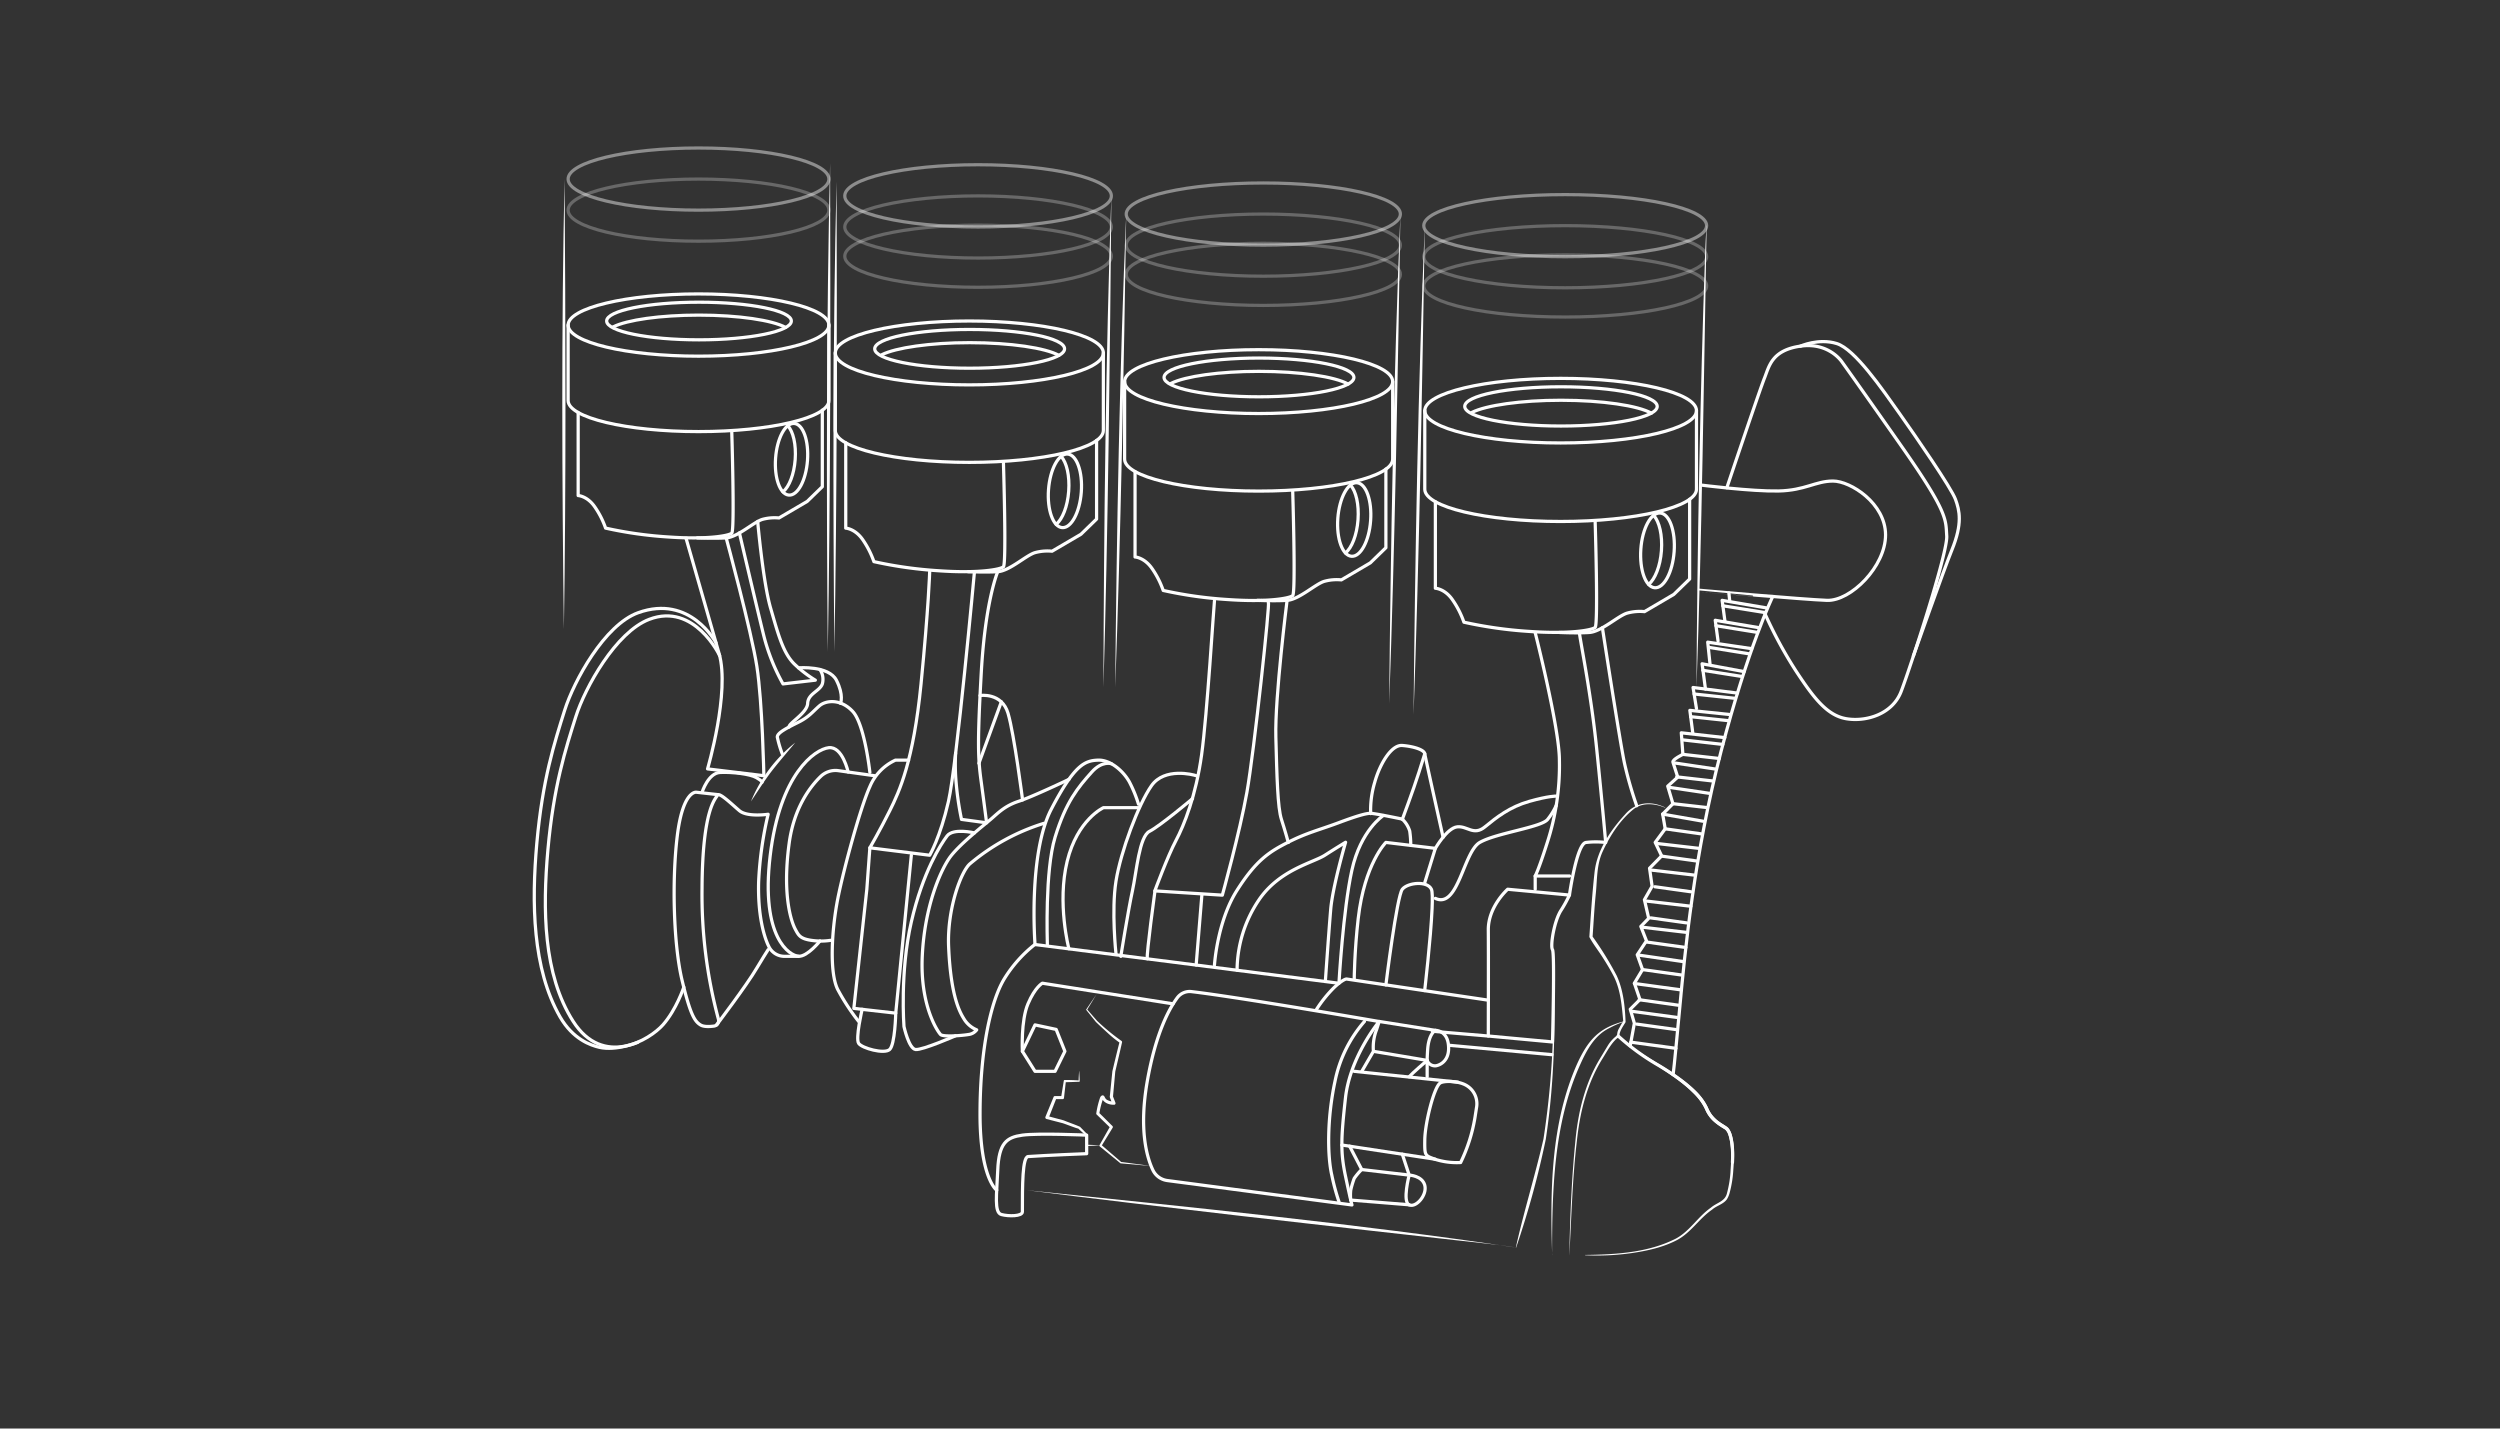 <svg xmlns="http://www.w3.org/2000/svg" xmlns:xlink="http://www.w3.org/1999/xlink" viewBox="0 0 774 442.27"><rect x="0" y="0" width="774" height="442.27" fill="#333333" stroke="none"/><g style="clip-path:url(#a)"><path d="M245,99.38c0,3.22-12.8,5.83-28.59,5.83s-28.59-2.61-28.59-5.83,12.8-5.82,28.59-5.82S245,96.17,245,99.38Z" style="fill:none;stroke:#fefefe;stroke-linecap:round;stroke-linejoin:round"/><path d="M189.87,101.19c4.26-2.13,14.51-3.63,26.49-3.63,12.34,0,22.86,1.59,26.86,3.82" style="fill:none;stroke:#fefefe;stroke-linecap:round;stroke-linejoin:round"/><path d="M256.63,100.65c0,5.31-18.07,9.62-40.37,9.62s-40.37-4.31-40.37-9.62S194,91,216.26,91,256.63,95.34,256.63,100.65Z" style="fill:none;stroke:#fefefe;stroke-linecap:round;stroke-linejoin:round"/><path d="M175.89,100.65V124c0,5.32,18.08,9.62,40.37,9.62s40.37-4.3,40.37-9.62V100.65" style="fill:none;stroke:#fefefe;stroke-linecap:round;stroke-linejoin:round"/><path d="M179,127.7v25.72s2.85.13,5.19,3.57a27.33,27.33,0,0,1,3.3,6.51A125.21,125.21,0,0,0,207,166.25c11.8.83,18.6-.34,19.55-1.19s0-31.47,0-31.47" style="fill:none;stroke:#fefefe;stroke-linecap:round;stroke-linejoin:round"/><path d="M254.59,127v23.68l-4.7,4.57-8.71,5.11a14.44,14.44,0,0,0-5.1.43c-2.65.75-7.65,5.51-11.26,5.74s-8.92,0-8.92,0" style="fill:none;stroke:#fefefe;stroke-linecap:round;stroke-linejoin:round"/><path d="M250,142.56c-.46,6.12-3,10.92-5.76,10.72s-4.57-5.34-4.12-11.46,3-10.92,5.76-10.72S250.44,136.43,250,142.56Z" style="fill:none;stroke:#fefefe;stroke-linecap:round;stroke-linejoin:round"/><path d="M243.91,131.81c1.66,1.8,2.62,5.85,2.28,10.46s-1.88,8.44-3.77,10" style="fill:none;stroke:#fefefe;stroke-linecap:round;stroke-linejoin:round"/><path d="M329.59,108c0,3.31-13.16,6-29.39,6s-29.39-2.68-29.39-6,13.16-6,29.39-6S329.59,104.66,329.59,108Z" style="fill:none;stroke:#fefefe;stroke-linecap:round;stroke-linejoin:round"/><path d="M273,109.83c4.37-2.19,14.91-3.74,27.22-3.74,12.69,0,23.5,1.64,27.62,3.94" style="fill:none;stroke:#fefefe;stroke-linecap:round;stroke-linejoin:round"/><path d="M341.6,109.27c0,5.46-18.58,9.89-41.5,9.89s-41.49-4.43-41.49-9.89,18.57-9.89,41.49-9.89S341.6,103.81,341.6,109.27Z" style="fill:none;stroke:#fefefe;stroke-linecap:round;stroke-linejoin:round"/><path d="M258.61,109.27v24c0,5.46,18.57,9.88,41.49,9.88s41.5-4.42,41.5-9.88v-24" style="fill:none;stroke:#fefefe;stroke-linecap:round;stroke-linejoin:round"/><path d="M261.84,137.08v26.43s2.92.14,5.33,3.67a28.32,28.32,0,0,1,3.39,6.7,129,129,0,0,0,20,2.82c12.13.86,19.12-.35,20.1-1.23s0-32.34,0-32.34" style="fill:none;stroke:#fefefe;stroke-linecap:round;stroke-linejoin:round"/><path d="M339.5,136.35V160.7l-4.83,4.7-8.95,5.25a14.87,14.87,0,0,0-5.25.44c-2.73.77-7.86,5.67-11.57,5.9s-9.17,0-9.17,0" style="fill:none;stroke:#fefefe;stroke-linecap:round;stroke-linejoin:round"/><path d="M334.77,152.35c-.47,6.29-3.12,11.22-5.92,11s-4.7-5.48-4.23-11.78,3.12-11.22,5.92-11S335.24,146.05,334.77,152.35Z" style="fill:none;stroke:#fefefe;stroke-linecap:round;stroke-linejoin:round"/><path d="M328.52,141.3c1.71,1.85,2.7,6,2.35,10.76s-1.93,8.67-3.88,10.27" style="fill:none;stroke:#fefefe;stroke-linecap:round;stroke-linejoin:round"/><path d="M419.17,116.85c0,3.31-13.16,6-29.39,6s-29.39-2.68-29.39-6,13.16-6,29.39-6S419.17,113.54,419.17,116.85Z" style="fill:none;stroke:#fefefe;stroke-linecap:round;stroke-linejoin:round"/><path d="M362.55,118.7c4.38-2.19,14.92-3.73,27.23-3.73,12.68,0,23.49,1.64,27.61,3.94" style="fill:none;stroke:#fefefe;stroke-linecap:round;stroke-linejoin:round"/><path d="M431.17,118.15c0,5.46-18.58,9.88-41.49,9.88s-41.5-4.42-41.5-9.88,18.58-9.89,41.5-9.89S431.17,112.69,431.17,118.15Z" style="fill:none;stroke:#fefefe;stroke-linecap:round;stroke-linejoin:round"/><path d="M348.18,118.15v24c0,5.46,18.58,9.89,41.5,9.89s41.49-4.43,41.49-9.89v-24" style="fill:none;stroke:#fefefe;stroke-linecap:round;stroke-linejoin:round"/><path d="M351.41,146v26.44s2.92.13,5.33,3.67a27.91,27.91,0,0,1,3.39,6.69,129,129,0,0,0,20,2.82c12.12.86,19.11-.35,20.09-1.22s0-32.34,0-32.34" style="fill:none;stroke:#fefefe;stroke-linecap:round;stroke-linejoin:round"/><path d="M429.07,145.23v24.34l-4.83,4.7-8.95,5.26a14.54,14.54,0,0,0-5.24.44c-2.73.77-7.86,5.66-11.57,5.9s-9.18,0-9.18,0" style="fill:none;stroke:#fefefe;stroke-linecap:round;stroke-linejoin:round"/><path d="M424.34,161.22c-.46,6.3-3.12,11.23-5.92,11s-4.7-5.48-4.23-11.77,3.12-11.23,5.92-11S424.81,154.93,424.34,161.22Z" style="fill:none;stroke:#fefefe;stroke-linecap:round;stroke-linejoin:round"/><path d="M418.1,150.18c1.71,1.85,2.69,6,2.34,10.75s-1.93,8.68-3.88,10.27" style="fill:none;stroke:#fefefe;stroke-linecap:round;stroke-linejoin:round"/><path d="M513.07,125.82c0,3.36-13.34,6.08-29.79,6.08s-29.8-2.72-29.8-6.08,13.34-6.07,29.8-6.07S513.07,122.47,513.07,125.82Z" style="fill:none;stroke:#fefefe;stroke-linecap:round;stroke-linejoin:round"/><path d="M455.68,127.7c4.43-2.22,15.12-3.78,27.6-3.78,12.86,0,23.81,1.66,28,4" style="fill:none;stroke:#fefefe;stroke-linecap:round;stroke-linejoin:round"/><path d="M525.23,127.14c0,5.53-18.83,10-42.06,10s-42.06-4.49-42.06-10,18.83-10,42.06-10S525.23,121.61,525.23,127.14Z" style="fill:none;stroke:#fefefe;stroke-linecap:round;stroke-linejoin:round"/><path d="M441.11,127.14v24.31c0,5.53,18.83,10,42.06,10s42.06-4.49,42.06-10V127.14" style="fill:none;stroke:#fefefe;stroke-linecap:round;stroke-linejoin:round"/><path d="M444.39,155.33v26.79s3,.14,5.4,3.72a28.52,28.52,0,0,1,3.44,6.79,131.62,131.62,0,0,0,20.26,2.86c12.29.87,19.38-.36,20.37-1.24s0-32.78,0-32.78" style="fill:none;stroke:#fefefe;stroke-linecap:round;stroke-linejoin:round"/><path d="M523.11,154.59v24.68l-4.9,4.76-9.07,5.33a14.86,14.86,0,0,0-5.32.45c-2.77.77-8,5.74-11.73,6s-9.3,0-9.3,0" style="fill:none;stroke:#fefefe;stroke-linecap:round;stroke-linejoin:round"/><path d="M518.31,170.8c-.47,6.38-3.16,11.38-6,11.17S507.55,176.42,508,170s3.16-11.38,6-11.17S518.79,164.42,518.31,170.8Z" style="fill:none;stroke:#fefefe;stroke-linecap:round;stroke-linejoin:round"/><path d="M512,159.61c1.73,1.88,2.73,6.09,2.38,10.9s-2,8.79-3.94,10.41" style="fill:none;stroke:#fefefe;stroke-linecap:round;stroke-linejoin:round"/><path d="M224.82,166.53s7.8,28.79,9.51,39.84,2.16,33.79,2.16,33.79l-17.43-2.11s7-23.81,3.57-35.71l-10.24-35.71" style="fill:none;stroke:#fefefe;stroke-linecap:round;stroke-linejoin:round"/><path d="M228.92,165s5.52,23.63,7.57,31.91a61.28,61.28,0,0,0,5.93,14.83l10-1.16a37.84,37.84,0,0,1-6.14-4.67c-3.8-3.4-5.35-9.56-7.7-17.63s-4-26.83-4-26.83" style="fill:none;stroke:#fefefe;stroke-linecap:round;stroke-linejoin:round"/><path d="M242.21,233.44a32.91,32.91,0,0,1-1.55-5.22c-.11-1.39,3.45-3.07,6.64-4.67s4.3-3.19,6.37-5,6.69-2.24,10.36,1.74,5.28,18.81,5.28,18.81" style="fill:none;stroke:#fefefe;stroke-linecap:round;stroke-linejoin:round"/><path d="M232.5,248.11a44.73,44.73,0,0,1,13.69-18.18c-2.13,2.59-5.24,6.19-7.25,8.79s-4.59,6.62-6.44,9.39" style="fill:#fefefe"/><path d="M262.58,239s-1.73-8-6-7.51-15.13,8-18.14,33.49,6.1,30.92,8.81,31.08,6.63-4.74,6.63-4.74" style="fill:none;stroke:#fefefe;stroke-linecap:round;stroke-linejoin:round"/><path d="M270.75,240.16l-11.2-1.56a6.58,6.58,0,0,0-5.51,1.83c-3.18,3.1-8.25,9.63-9.73,20.74-2.22,16.58.86,24.55,1.88,26.46s1.5,3,5,3.5a19.82,19.82,0,0,0,5.94,0" style="fill:none;stroke:#fefefe;stroke-linecap:round;stroke-linejoin:round"/><path d="M222.65,246.06l-7.09-.79s-4.15-.63-5.88,13.56-1.08,33.95,1.48,44.63,3.89,12.73,5.7,13.85c1,.63,2.79.55,4.17.37a1.69,1.69,0,0,0,1.39-2.15,148.55,148.55,0,0,1-5.07-40.45c.13-24.87,4.27-27.74,4.75-28.86s4.38,2.7,6.82,4.77,8.89,1.11,8.89,1.11a112.29,112.29,0,0,0-2.93,20.73c-.31,10.2,1.54,16.73,2.93,19.76.11.23.22.46.33.66a5.36,5.36,0,0,0,4.76,2.83h4.32" style="fill:none;stroke:#fefefe;stroke-linecap:round;stroke-linejoin:round"/><path d="M221.86,317.31s9.37-12.33,12.41-17.54c1.13-1.95,3.54-5.75,3.54-5.75" style="fill:none;stroke:#fefefe;stroke-linecap:round;stroke-linejoin:round"/><path d="M217.37,245.26s1.88-5.94,5.6-6.11,9.22.46,11.19,1.59,1.77,1.45,1.77,1.45" style="fill:none;stroke:#fefefe;stroke-linecap:round;stroke-linejoin:round"/><path d="M301.69,177s-5.51,60-8.05,71.12-5.81,16.66-5.81,16.66l-18.52-2.3s3.14-5.42,6.16-11.48,7.32-15.33,9.68-39.24S287.83,177,287.83,177" style="fill:none;stroke:#fefefe;stroke-linecap:round;stroke-linejoin:round"/><path d="M308.9,177s-3.85,8.93-5.1,31.25-1,26.62,0,33.95,1.65,12.54,1.65,12.54l-7.77-1.06a96,96,0,0,1-1.82-13.51,64.74,64.74,0,0,1,0-7" style="fill:none;stroke:#fefefe;stroke-linecap:round;stroke-linejoin:round"/><path d="M316.59,247.66s-2.57-20.18-4.49-26.78-8.68-5.55-8.68-5.55" style="fill:none;stroke:#fefefe;stroke-linecap:round;stroke-linejoin:round"/><line x1="303.07" y1="236.32" x2="310.01" y2="217.3" style="fill:none;stroke:#fefefe;stroke-linecap:round;stroke-linejoin:round"/><path d="M323.14,254.92a65.71,65.71,0,0,0-22.78,12.46c-2.81,2.31-7.16,14.09-6.67,25.67.68,16.1,3.69,20.72,5,22.79a8.46,8.46,0,0,0,3.69,3,3.68,3.68,0,0,1-2.57,1.45c-1.91.33-7.81.8-8.61,0s-6.39-8.76-5.67-24.23,5.61-26.3,8.32-30.29,10.67-10.21,12.9-12.12,4.3-4.15,8.6-5.56,15.6-6.8,15.6-6.8" style="fill:none;stroke:#fefefe;stroke-linecap:round;stroke-linejoin:round"/><path d="M281.3,235.34h-4.07a15.66,15.66,0,0,0-7.92,8.21c-2.9,6.38-8,25.08-9.88,34.44s-2.8,23.17,0,28.48a67.08,67.08,0,0,0,6.41,9.77" style="fill:none;stroke:#fefefe;stroke-linecap:round;stroke-linejoin:round"/><polyline points="282.15 264.77 277.32 313.67 264.35 312.2 268.37 275.31 269.31 262.47" style="fill:none;stroke:#fefefe;stroke-linecap:round;stroke-linejoin:round"/><path d="M301.69,257.87s-6.58-1.6-8.49.95-7.47,11.07-11.05,26.58-2.28,32.41-2.28,32.41,1.5,6.91,3.62,7.12,12.3-4.23,12.3-4.23" style="fill:none;stroke:#fefefe;stroke-linecap:round;stroke-linejoin:round"/><path d="M266.92,312.49s-2.13,9.06-1.07,10.55,7.87,3.39,9.57,1.9,1.9-11.27,1.9-11.27" style="fill:none;stroke:#fefefe;stroke-linecap:round;stroke-linejoin:round"/><path d="M324.26,292.37c0-1.06-.78-22.79,2.39-33.16,3.37-11,7.08-15.39,11.37-20.19,3.21-3.59,6.06-2.57,6.06-2.57" style="fill:none;stroke:#fefefe;stroke-linecap:round;stroke-linejoin:round"/><path d="M352.48,250.05H341.64s-8.07,3.63-11.24,16.6.52,27.06.52,27.06" style="fill:none;stroke:#fefefe;stroke-linecap:round;stroke-linejoin:round"/><path d="M370.33,240.16c-.85-.33-9.78-2.66-13.82,3.08s-9.54,20.41-11,29.55,0,22.53,0,22.53" style="fill:none;stroke:#fefefe;stroke-linecap:round;stroke-linejoin:round"/><path d="M369.21,247.26s-10.13,8.52-13.32,10.12-4,12.48-5.29,18.41S347,296.08,347,296.08" style="fill:none;stroke:#fefefe;stroke-linecap:round;stroke-linejoin:round"/><path d="M407.6,312.49a39.81,39.81,0,0,1,5.51-6.82c3-2.77,3.83-2.56,3.83-2.56l43.79,6.54" style="fill:none;stroke:#fefefe;stroke-linecap:round;stroke-linejoin:round"/><path d="M308.58,368.49s-5.2-3.62-5.16-23.81,3.44-34.89,7.47-41.58a40.73,40.73,0,0,1,9.55-10.73s-2.16-28.05,5.05-41.87,10.4-15,14.44-15.16,8.08,3.67,9.78,6.85a40.68,40.68,0,0,1,2.77,6.79" style="fill:none;stroke:#fefefe;stroke-linecap:round;stroke-linejoin:round"/><path d="M376,186c-.2,1.25-2.25,35.24-4,47.79s-5.39,21.69-7.94,26.47-6.53,15.56-6.53,15.56l20.9,1.32s5.39-19.38,7.61-31.85,7.27-59.56,6.63-58.65" style="fill:none;stroke:#fefefe;stroke-linecap:round;stroke-linejoin:round"/><path d="M355.2,296.82c-.29-1.51,2.38-21,2.38-21" style="fill:none;stroke:#fefefe;stroke-linecap:round;stroke-linejoin:round"/><line x1="370.33" y1="298.75" x2="372.1" y2="277.11" style="fill:none;stroke:#fefefe;stroke-linecap:round;stroke-linejoin:round"/><path d="M376,298.75s.86-13.44,6.91-23,10.19-12.08,15.92-15,9.75-3.84,15.71-6.07,8.51-2.88,9.79-2.88,9.8,1.79,9.8,1.79a8.49,8.49,0,0,1,2.32,3.71,30.9,30.9,0,0,1,.32,4.36" style="fill:none;stroke:#fefefe;stroke-linecap:round;stroke-linejoin:round"/><path d="M383,300.36a39.28,39.28,0,0,1,6.71-21.67c6.31-9.4,16.78-11.55,20.48-13.92s6.4-4,6.4-4-4,13.71-4.6,20.73-1.66,22.32-1.66,22.32" style="fill:none;stroke:#fefefe;stroke-linecap:round;stroke-linejoin:round"/><path d="M428.27,252.49s-7,4.49-9.73,16.93-4,35-4,35l-94.13-12" style="fill:none;stroke:#fefefe;stroke-linecap:round;stroke-linejoin:round"/><path d="M419.27,303.1s.06-8.53,1.24-18.79c1.95-16.94,8.56-23.5,8.56-23.5l15.31,1.84-3.27,10.61" style="fill:none;stroke:#fefefe;stroke-linecap:round;stroke-linejoin:round"/><path d="M429.07,304.92s3.4-27.52,5.09-29.61,7.75-2.68,9,0c.32.68.35,3,.21,6-.4,9.21-2.29,25.37-2.29,25.37" style="fill:none;stroke:#fefefe;stroke-linecap:round;stroke-linejoin:round"/><path d="M444.39,278.14c7.1,3.33,8.67-14.4,13.77-17.33s19.12-4.66,21-7.14a20.52,20.52,0,0,0,2.62-4.24" style="fill:none;stroke:#fefefe;stroke-linecap:round;stroke-linejoin:round"/><path d="M444.39,262.65s3.61-6.33,6.77-6.66,5.08,2.89,8.59,0,7.64-6.16,13.7-7.88,8.36-1.63,8.36-1.63" style="fill:none;stroke:#fefefe;stroke-linecap:round;stroke-linejoin:round"/><path d="M446.78,259.21s-5.47-24.56-5.67-25.84-3.5-2.29-6.95-2.57-7,5.85-8.54,11.39a30.08,30.08,0,0,0-1.26,9.69" style="fill:none;stroke:#fefefe;stroke-linecap:round;stroke-linejoin:round"/><path d="M434.16,253.67s3.38-9,5.17-14.65l1.78-5.65" style="fill:none;stroke:#fefefe;stroke-linecap:round;stroke-linejoin:round"/><path d="M475.3,195.89s7.49,29.51,7.49,39.44a77.16,77.16,0,0,1-3.74,25.48c-2.71,8.55-3.75,10.4-3.75,10.4h10.61" style="fill:none;stroke:#fefefe;stroke-linecap:round;stroke-linejoin:round"/><path d="M485.9,277.11l-19.12-1.8s-6.07,5.36-6,12.62,0,32.82,0,32.82l19.87,1.84s.74-27.49,0-28.57.47-8.69,2.57-12.06A39.74,39.74,0,0,0,485.9,277.11Z" style="fill:none;stroke:#fefefe;stroke-linecap:round;stroke-linejoin:round"/><path d="M496.1,194.35s5.44,35.42,6.85,42a118,118,0,0,0,3.77,13.11" style="fill:none;stroke:#fefefe;stroke-linecap:round;stroke-linejoin:round"/><path d="M398.48,185.87S394.67,216,395,228.22s.55,21.79,1.73,25.45,2.13,7.16,2.13,7.16" style="fill:none;stroke:#fefefe;stroke-linecap:round;stroke-linejoin:round"/><line x1="475.3" y1="271.21" x2="475.3" y2="275.31" style="fill:none;stroke:#fefefe;stroke-linecap:round;stroke-linejoin:round"/><path d="M485.9,277.11s2.23-15.86,5.1-16.28a26.17,26.17,0,0,1,6.12,0s-1-11.58-2.82-29.29S489,197.29,489,195.89" style="fill:none;stroke:#fefefe;stroke-linecap:round;stroke-linejoin:round"/><path d="M480.55,388.58c-.63-20-.49-40.84,7.82-59.42,3.34-7.19,6.69-11,14.57-13,.06,0,.08.08,0,.09a30,30,0,0,0-4.57,2c-4.63,2.2-7.09,6.78-9.11,11.29-8.34,18.35-8.74,39.48-8.73,59" style="fill:#fefefe"/><path d="M485.86,388.58c.24-11.86.71-23.72,1.9-35.53.83-8.84,3-17.77,7.67-25.44l2.3-3.82a11.12,11.12,0,0,1,3.13-3.37l-.17.46a4.07,4.07,0,0,1,.66-2.66,24.21,24.21,0,0,1,1.28-2.2l-.07.24c-.43-4.64-.78-9.57-2.85-13.79-1.06-2.1-2.3-4.13-3.58-6.14s-2.93-4.1-4.07-6.24c.46-6.74.87-13.47,1.63-20.18s4.91-12.83,9.43-17.76c3.3-3.85,8-4.32,12.43-2.15a0,0,0,1,1,0,.09c-3-1.28-6.75-1.72-9.53.23-4.37,3.41-7.51,8.33-9.82,13.3-1.91,4.09-1.69,8.69-2.14,13.09s-.68,9-1,13.44l-.09-.32a101.87,101.87,0,0,1,7.57,12.25c2.05,4.44,2.57,9.58,2.74,14.37-.72,1.24-1.87,2.72-1.9,4.17a.4.4,0,0,1-.17.46c-2.11,1.29-3.87,4.8-5.2,6.87-4.66,7.58-6.87,16.35-7.79,25.15-1.41,11.68-1.71,24-2.35,35.48" style="fill:#fefefe"/><path d="M480.81,294.87c.87,19.31.68,38.7-2.23,57.84a277.16,277.16,0,0,1-9.19,33.54c0,.06-.11,0-.09,0,2.51-11.3,6-22.39,8.56-33.64a261.36,261.36,0,0,0,3-34.55c.22-7.63-.12-15.84,0-23.17" style="fill:#fefefe"/><path d="M452.21,359.92a50.58,50.58,0,0,0,4.45-14l.5-3.2a6.55,6.55,0,0,0-3.81-7c-2.61-1.17-6.47-1.08-7.47-.42-1.93,1.28-4.71,12.5-4.77,17.64s.09,4.75,3.27,6A22.27,22.27,0,0,0,452.21,359.92Z" style="fill:none;stroke:#fefefe;stroke-linecap:round;stroke-linejoin:round"/><path d="M368.85,307c15,1.77,58.13,9.26,58.13,9.26s-9,10.88-10.42,23.63-1.55,16.9,0,24.23,2,8.93,2,8.93l-57.13-7.55a5.79,5.79,0,0,1-4.51-3.27c-1.9-4-4.33-12.61-1.73-27.45,2.65-15.09,6.87-22.61,9.31-25.89A4.75,4.75,0,0,1,368.85,307Z" style="fill:none;stroke:#fefefe;stroke-linecap:round;stroke-linejoin:round"/><path d="M316.53,325.48s-.5-9.45,1.73-14.69,4.46-6.39,4.46-6.39c1.27.19,40.46,6.39,40.46,6.39" style="fill:none;stroke:#fefefe;stroke-linecap:round;stroke-linejoin:round"/><polygon points="320.44 317.31 326.99 318.71 329.69 325.48 326.65 331.68 320.44 331.68 316.53 325.48 320.44 317.31" style="fill:none;stroke:#fefefe;stroke-linecap:round;stroke-linejoin:round"/><path d="M356.38,361l-9.4-.82a.21.21,0,0,1-.12-.05l-6.35-5.18a.34.34,0,0,1-.08-.45l3.28-5.82.07.52-4.24-4.12a.46.46,0,0,1-.13-.41,26.85,26.85,0,0,1,1.16-4.8c.18-.54.81-1.08,1.3-.48.27.46.4.88.91,1.15a4.46,4.46,0,0,0,2.06.52l-.47.68c0-.12-.86-2.12-.78-2.18l.8-7.91c.73-3.05,1.46-6.1,2.24-9.14l.18.43a35.72,35.72,0,0,1-3.88-3.14c-1.22-1.11-2.44-2.24-3.63-3.39l-3-3.73a.14.14,0,0,1,0-.17l3.19-4.7-2.94,4.86v-.18l3.14,3.59a68.57,68.57,0,0,0,7.51,6.18.42.42,0,0,1,.19.43c-.65,2.94-1.47,6.35-2.1,9.05l-.72,7.92,0-.23.76,1.95a.48.48,0,0,1-.26.64c-1.47.1-3.33-.48-3.91-2,0-.1-.11,0,.22.07s.21-.1.2,0a1.23,1.23,0,0,0-.1.2,25.68,25.68,0,0,0-1.14,4.57l-.13-.41,4.2,4.17a.41.41,0,0,1,.07.52L341,354.84l-.08-.44,6.2,5.36c-.64-.14,9.35,1.26,9.22,1.23" style="fill:#fefefe"/><path d="M336.43,351.44s-15-.67-19.9,0-7.29,2.43-7.63,10.87c-.31,7.51-1.16,13.07,1.11,13.7s6.52.58,6.52-.83c0-8.11,0-17,1.78-17.11,5.55-.4,18.12-.89,18.12-.89Z" style="fill:none;stroke:#fefefe;stroke-linecap:round;stroke-linejoin:round"/><path d="M334.13,331.68c.06,1,.11,2.05.15,3.08a.15.15,0,0,1-.15.15c-1.48.06-3,.12-4.44.15l.3-.26-.58,5.13a.41.41,0,0,1-.42.37l-2.34,0,.42-.29-2.43,6.18-.34-.67,5,1.34h0l0,0c1.68.69,3.43,1.26,5.08,2l2.24,2.29a.28.28,0,0,1,.1.22c0,1.08-.05,2.15-.11,3.23l-.2-.2c1.44.06,2.87.11,4.3.2-1.43.09-2.86.14-4.3.2a.2.2,0,0,1-.2-.2c-.05-1.08-.07-2.15-.1-3.23l.09.22-2.36-2.17c-.85-.17-3.62-1.29-4.83-1.68l-5-1.29a.5.5,0,0,1-.36-.61c0-.07,2.52-6.13,2.53-6.21a.43.43,0,0,1,.43-.28l2.34,0-.43.37.83-5.1a.29.29,0,0,1,.3-.26q2.22,0,4.44.15l-.15.15c0-1,.09-2.05.15-3.08" style="fill:#fefefe"/><path d="M422.44,316.24a40.23,40.23,0,0,0-9.12,18.52c-2.54,11.82-2.32,23.32-1,29.05a70.43,70.43,0,0,0,2.23,8.27" style="fill:none;stroke:#fefefe;stroke-linecap:round;stroke-linejoin:round"/><line x1="451.37" y1="335.04" x2="419.27" y2="331.68" style="fill:none;stroke:#fefefe;stroke-linecap:round;stroke-linejoin:round"/><line x1="444.39" y1="358.9" x2="415.45" y2="354.5" style="fill:none;stroke:#fefefe;stroke-linecap:round;stroke-linejoin:round"/><path d="M427,316.24,444.39,319s-2.06,1-2.39,5.95c-.15,2.23-.15,3.35-.15,3.35l-16.64-2.81-3.61,6.2,3.61-6.2a15,15,0,0,1,1-6.77Z" style="fill:none;stroke:#fefefe;stroke-linecap:round;stroke-linejoin:round"/><path d="M436.28,363.81s-2.17,8.27,0,9.22,5.63-3.1,4.83-6.08S436.28,363.81,436.28,363.81Z" style="fill:none;stroke:#fefefe;stroke-linecap:round;stroke-linejoin:round"/><polyline points="417.84 354.86 421.6 362.09 436.28 363.81 434.16 357.35" style="fill:none;stroke:#fefefe;stroke-linecap:round;stroke-linejoin:round"/><path d="M436.28,373l-18.09-1.46a14.55,14.55,0,0,1,0-3.08,27,27,0,0,1,1.08-3.63,19.66,19.66,0,0,1,2.33-2.77" style="fill:none;stroke:#fefefe;stroke-linecap:round;stroke-linejoin:round"/><path d="M436.28,333.36c.84-1,5.57-5.07,5.57-5.07v5.07" style="fill:none;stroke:#fefefe;stroke-linecap:round;stroke-linejoin:round"/><path d="M444.39,319s4.1-.09,4.1,5.57c0,4.52-3.47,5.41-4.1,5.41a2.57,2.57,0,0,1-2.54-1.68" style="fill:none;stroke:#fefefe;stroke-linecap:round;stroke-linejoin:round"/><line x1="480.46" y1="326.53" x2="448.49" y2="323.61" style="fill:none;stroke:#fefefe;stroke-linecap:round;stroke-linejoin:round"/><line x1="460.73" y1="320.75" x2="443.48" y2="319.28" style="fill:none;stroke:#fefefe;stroke-linecap:round;stroke-linejoin:round"/><path d="M441.11,70c-.75,48.52-1.71,102.72-3.47,151.24.45-48.65,1.41-102.66,3.47-151.24" style="fill:#fefefe"/><path d="M528.37,69.86c-.81,45.55-1.48,97.21-3.14,143,.22-42.69,1.14-91.5,2.68-134.17.09-2.27.24-6.14.39-8.38l0-.28v-.14s0,0,0-.07,0,0,0,0" style="fill:#fefefe"/><path d="M433.56,66.56c-.75,48.53-1.71,102.73-3.47,151.25.45-48.65,1.41-102.66,3.47-151.25" style="fill:#fefefe"/><path d="M348.68,66.27c-.7,46.5-1.7,100.14-3.41,146.51.43-47.13,1.36-99.45,3.41-146.51" style="fill:#fefefe"/><path d="M344.08,60.65c-.43,48.81-1,103.33-2.46,152.13.13-48.93.72-103.26,2.46-152.13" style="fill:#fefefe"/><path d="M259,56.25c.17,46.2.16,99.5-.68,145.59-.44-46.82-.49-98.81.68-145.59" style="fill:#fefefe"/><path d="M257,50.56c.13,48.53.16,102.74-.72,151.28-.43-48.65-.45-102.67.72-151.28" style="fill:#fefefe"/><path d="M174.79,55.46c.32,44.22.49,95.22-.21,139.34-.59-44.81-.8-94.56.21-139.34" style="fill:#fefefe"/><path d="M526.7,150.18s15.61,2,23.9,1.83,11.47-3.07,16.89-3.08,16.27,6.91,16.28,16.67S573,186.15,565.62,185.87s-39.49-3.1-39.49-3.12" style="fill:none;stroke:#fefefe;stroke-linecap:round;stroke-linejoin:round"/><path d="M548.84,184.68s-7.65,15.72-16,47.93S521.7,294.17,520,312.49s-2,20.21-2,20.21" style="fill:none;stroke:#fefefe;stroke-linecap:round;stroke-linejoin:round"/><polyline points="544.66 194.35 531.04 192.04 531.91 198.48" style="fill:none;stroke:#fefefe;stroke-linecap:round;stroke-linejoin:round"/><line x1="535.26" y1="183.55" x2="535.5" y2="185.87" style="fill:none;stroke:#fefefe;stroke-linecap:round;stroke-linejoin:round"/><line x1="544.13" y1="195.79" x2="531.27" y2="193.72" style="fill:none;stroke:#fefefe;stroke-linecap:round;stroke-linejoin:round"/><polyline points="546.79 188.19 533.17 185.87 534.04 192.31" style="fill:none;stroke:#fefefe;stroke-linecap:round;stroke-linejoin:round"/><line x1="546.26" y1="189.62" x2="533.4" y2="187.55" style="fill:none;stroke:#fefefe;stroke-linecap:round;stroke-linejoin:round"/><line x1="541.43" y1="202.41" x2="529.09" y2="200.43" style="fill:none;stroke:#fefefe;stroke-linecap:round;stroke-linejoin:round"/><polyline points="542.34 200.83 528.71 198.81 529.41 205.51" style="fill:none;stroke:#fefefe;stroke-linecap:round;stroke-linejoin:round"/><polyline points="539.98 207.93 526.97 205.51 528.01 213.33" style="fill:none;stroke:#fefefe;stroke-linecap:round;stroke-linejoin:round"/><polyline points="537.91 214.58 524.17 212.85 525.23 219.38" style="fill:none;stroke:#fefefe;stroke-linecap:round;stroke-linejoin:round"/><polyline points="535.71 221.23 523.18 219.93 524.08 226.88" style="fill:none;stroke:#fefefe;stroke-linecap:round;stroke-linejoin:round"/><path d="M534,228.37l-13.47-1.49.49,6.67s-3.34,1.62-3.08,2.42l1.49,4.62-3.1,2.81,1.61,5.44-3.18,3.21.79,4.55-3.1,4.21,2,4.18-3.75,3.82.79,5.58-2.38,4.17,1.33,5.75L508,286.83l1.75,4.46-2.86,4.31,1.64,4.58L506,304.4l1.73,5.06-3,3L506,316.8l-1.29,7" style="fill:none;stroke:#fefefe;stroke-linecap:round;stroke-linejoin:round"/><line x1="521" y1="233.55" x2="532.3" y2="234.83" style="fill:none;stroke:#fefefe;stroke-linecap:round;stroke-linejoin:round"/><line x1="521" y1="229.07" x2="533.38" y2="230.47" style="fill:none;stroke:#fefefe;stroke-linecap:round;stroke-linejoin:round"/><line x1="523.43" y1="221.88" x2="535.26" y2="223.13" style="fill:none;stroke:#fefefe;stroke-linecap:round;stroke-linejoin:round"/><line x1="524.51" y1="214.86" x2="537.05" y2="216.19" style="fill:none;stroke:#fefefe;stroke-linecap:round;stroke-linejoin:round"/><line x1="527.2" y1="207.53" x2="539.21" y2="209.42" style="fill:none;stroke:#fefefe;stroke-linecap:round;stroke-linejoin:round"/><line x1="519.13" y1="240.52" x2="530.43" y2="241.81" style="fill:none;stroke:#fefefe;stroke-linecap:round;stroke-linejoin:round"/><line x1="518.11" y1="248.84" x2="528.37" y2="250.01" style="fill:none;stroke:#fefefe;stroke-linecap:round;stroke-linejoin:round"/><line x1="515.53" y1="256.6" x2="526.65" y2="258.16" style="fill:none;stroke:#fefefe;stroke-linecap:round;stroke-linejoin:round"/><line x1="514.36" y1="265.04" x2="525.48" y2="266.59" style="fill:none;stroke:#fefefe;stroke-linecap:round;stroke-linejoin:round"/><line x1="512.36" y1="274.54" x2="523.48" y2="276.09" style="fill:none;stroke:#fefefe;stroke-linecap:round;stroke-linejoin:round"/><line x1="511.08" y1="284.18" x2="522.2" y2="285.73" style="fill:none;stroke:#fefefe;stroke-linecap:round;stroke-linejoin:round"/><line x1="509.8" y1="291.65" x2="521.93" y2="293.34" style="fill:none;stroke:#fefefe;stroke-linecap:round;stroke-linejoin:round"/><line x1="508.52" y1="300.18" x2="520.66" y2="301.87" style="fill:none;stroke:#fefefe;stroke-linecap:round;stroke-linejoin:round"/><line x1="507.52" y1="309.52" x2="519.65" y2="311.22" style="fill:none;stroke:#fefefe;stroke-linecap:round;stroke-linejoin:round"/><line x1="506.72" y1="317.06" x2="518.85" y2="318.75" style="fill:none;stroke:#fefefe;stroke-linecap:round;stroke-linejoin:round"/><line x1="518.52" y1="236.22" x2="531.04" y2="238.09" style="fill:none;stroke:#fefefe;stroke-linecap:round;stroke-linejoin:round"/><line x1="516.85" y1="243.77" x2="529.37" y2="245.64" style="fill:none;stroke:#fefefe;stroke-linecap:round;stroke-linejoin:round"/><line x1="514.74" y1="252.05" x2="527.26" y2="254.25" style="fill:none;stroke:#fefefe;stroke-linecap:round;stroke-linejoin:round"/><line x1="512.87" y1="261.13" x2="525.95" y2="262.65" style="fill:none;stroke:#fefefe;stroke-linecap:round;stroke-linejoin:round"/><line x1="511.38" y1="269.39" x2="524.46" y2="270.92" style="fill:none;stroke:#fefefe;stroke-linecap:round;stroke-linejoin:round"/><line x1="509.8" y1="278.98" x2="523.48" y2="280.57" style="fill:none;stroke:#fefefe;stroke-linecap:round;stroke-linejoin:round"/><line x1="508.52" y1="287.07" x2="522.2" y2="288.67" style="fill:none;stroke:#fefefe;stroke-linecap:round;stroke-linejoin:round"/><line x1="507.52" y1="295.73" x2="521.2" y2="297.72" style="fill:none;stroke:#fefefe;stroke-linecap:round;stroke-linejoin:round"/><line x1="506.03" y1="304.49" x2="520.55" y2="306.48" style="fill:none;stroke:#fefefe;stroke-linecap:round;stroke-linejoin:round"/><line x1="505.1" y1="313.08" x2="519.62" y2="315.06" style="fill:none;stroke:#fefefe;stroke-linecap:round;stroke-linejoin:round"/><line x1="504.89" y1="322.65" x2="518.85" y2="324.56" style="fill:none;stroke:#fefefe;stroke-linecap:round;stroke-linejoin:round"/><path d="M546.26,189.62a133.65,133.65,0,0,0,9.64,17.91c5.58,8.51,9.73,14,15.79,15s14.19-1.39,16.89-8.41,14.46-43,14.13-48.15.47-7.18-14.05-27.88-18.36-26-18.36-26-4-6.21-12.92-4.92-9.66,6.32-11.12,9.94S534.63,151,534.63,151" style="fill:none;stroke:#fefefe;stroke-linecap:round;stroke-linejoin:round"/><path d="M557.38,107.18s5.69-2.56,11.29-.81,14.07,14.1,19.34,21.54,16.12,23.18,17.4,26.68,2.24,7.46-1.1,15.67c-2.52,6.2-11.93,32.83-11.93,32.83" style="fill:none;stroke:#fefefe;stroke-linecap:round;stroke-linejoin:round"/><path d="M247.22,206.76s9.38-.77,11.74,3.85,1.27,7.15,1.27,7.15" style="fill:none;stroke:#fefefe;stroke-linecap:round;stroke-linejoin:round"/><path d="M244.34,225.05c-.38-1,5.6-4.3,5.71-7.29s3.71-3.75,4.54-6a5.38,5.38,0,0,0-.74-4.48" style="fill:none;stroke:#fefefe;stroke-linecap:round;stroke-linejoin:round"/><path d="M222.81,203S215,186.4,201,191.75c-10.32,3.94-19.89,21.14-22.73,30.14-3.17,10.06-6.88,21.42-8.65,41.31-1.63,18.31-1.45,38.51,7.82,53s23.69,5.75,27.82,1.07,6.45-11.64,6.45-11.64" style="fill:none;stroke:#fefefe;stroke-linecap:round;stroke-linejoin:round"/><path d="M221.67,199s-7.92-15.12-24.1-9.3c-10.39,3.74-19.89,21.14-22.73,30.14-3.17,10.06-6.88,21.43-8.65,41.31-1.63,18.32-1.37,38.76,7.21,53.7,4,6.91,9.46,8.77,12.13,9.39,5.31,1.24,11.93-1.54,11.93-1.54" style="fill:none;stroke:#fefefe;stroke-linecap:round;stroke-linejoin:round"/><g style="opacity:0.44"><g style="clip-path:url(#b)"><path d="M256.63,55.44c0,5.31-18.07,9.62-40.37,9.62s-40.37-4.31-40.37-9.62,18.08-9.62,40.37-9.62S256.63,50.13,256.63,55.44Z" style="fill:none;stroke:#fefefe;stroke-linecap:round;stroke-linejoin:round"/></g></g><g style="opacity:0.26"><g style="clip-path:url(#c)"><path d="M256.63,65.06c0,5.31-18.07,9.61-40.37,9.61s-40.37-4.3-40.37-9.61,18.08-9.62,40.37-9.62S256.63,59.74,256.63,65.06Z" style="fill:none;stroke:#fefefe;stroke-linecap:round;stroke-linejoin:round"/></g></g><g style="opacity:0.44"><g style="clip-path:url(#d)"><path d="M344.08,60.65c0,5.31-18.47,9.62-41.27,9.62S261.54,66,261.54,60.65,280,51,302.81,51,344.08,55.34,344.08,60.65Z" style="fill:none;stroke:#fefefe;stroke-linecap:round;stroke-linejoin:round"/></g></g><g style="opacity:0.26"><g style="clip-path:url(#e)"><path d="M344.08,70.27c0,5.31-18.47,9.62-41.27,9.62s-41.27-4.31-41.27-9.62,18.48-9.62,41.27-9.62S344.08,65,344.08,70.27Z" style="fill:none;stroke:#fefefe;stroke-linecap:round;stroke-linejoin:round"/></g></g><g style="opacity:0.26"><g style="clip-path:url(#f)"><path d="M344.08,79.32c0,5.31-18.47,9.62-41.27,9.62s-41.27-4.31-41.27-9.62S280,69.7,302.81,69.7,344.08,74,344.08,79.32Z" style="fill:none;stroke:#fefefe;stroke-linecap:round;stroke-linejoin:round"/></g></g><g style="opacity:0.44"><g style="clip-path:url(#g)"><ellipse cx="391.12" cy="66.27" rx="42.44" ry="9.62" style="fill:none;stroke:#fefefe;stroke-linecap:round;stroke-linejoin:round"/></g></g><g style="opacity:0.26"><g style="clip-path:url(#h)"><ellipse cx="391.12" cy="75.89" rx="42.44" ry="9.62" style="fill:none;stroke:#fefefe;stroke-linecap:round;stroke-linejoin:round"/></g></g><g style="opacity:0.26"><g style="clip-path:url(#i)"><ellipse cx="391.12" cy="84.94" rx="42.44" ry="9.62" style="fill:none;stroke:#fefefe;stroke-linecap:round;stroke-linejoin:round"/></g></g><g style="opacity:0.44"><g style="clip-path:url(#j)"><path d="M528.37,69.86c0,5.32-19.6,9.62-43.78,9.62s-43.79-4.3-43.79-9.62,19.6-9.61,43.79-9.61S528.37,64.55,528.37,69.86Z" style="fill:none;stroke:#fefefe;stroke-linecap:round;stroke-linejoin:round"/></g></g><g style="opacity:0.26"><g style="clip-path:url(#k)"><ellipse cx="484.59" cy="79.48" rx="43.79" ry="9.62" style="fill:none;stroke:#fefefe;stroke-linecap:round;stroke-linejoin:round"/></g></g><g style="opacity:0.26"><g style="clip-path:url(#l)"><ellipse cx="484.59" cy="88.53" rx="43.79" ry="9.62" style="fill:none;stroke:#fefefe;stroke-linecap:round;stroke-linejoin:round"/></g></g><path d="M490.74,388.53c9.51-.13,19.58-.69,28.16-5.09,4.29-2.32,6.79-6.77,10.79-9.55,1.84-1.59,4.44-1.89,5-4.56a33.74,33.74,0,0,0,1.1-7.06c.24-3.55.43-7.19-.57-10.62a3.89,3.89,0,0,0-1.2-2,20.57,20.57,0,0,1-3.73-2.68,10.21,10.21,0,0,1-2.2-3.08,17,17,0,0,0-4.09-5.69c-6.83-6.76-16.43-10.44-23-17.46,7.24,6.48,16.59,10,23.73,16.74a18.27,18.27,0,0,1,4.3,6,9.27,9.27,0,0,0,2,2.79c1.14,1.2,2.73,1.87,4,2.94a5.89,5.89,0,0,1,1.12,2.2c1,3.58.76,7.34.47,11a34.38,34.38,0,0,1-1.21,7.22,7.11,7.11,0,0,1-.8,1.73c-1.15,1.52-3.14,1.91-4.53,3.14-4,2.72-6.59,7.19-10.93,9.45s-9.16,3.3-13.93,4a76.49,76.49,0,0,1-14.47.68" style="fill:#fefefe"/><path d="M536.37,359.83c.31-5.74-.65-9.56-1.92-10.52s-4.47-2.23-6.07-6.05-6.3-8.28-14.79-13.37A70.45,70.45,0,0,1,501,320.75" style="fill:none;stroke:#fefefe;stroke-linecap:round;stroke-linejoin:round"/><path d="M469.34,386.24c-5.24-.93-13.53-1.65-18.91-2.3-41.78-4.67-90.85-10.16-132.51-15.45,49.61,5.12,102.17,10.38,151.42,17.75" style="fill:#fefefe"/></g></svg>